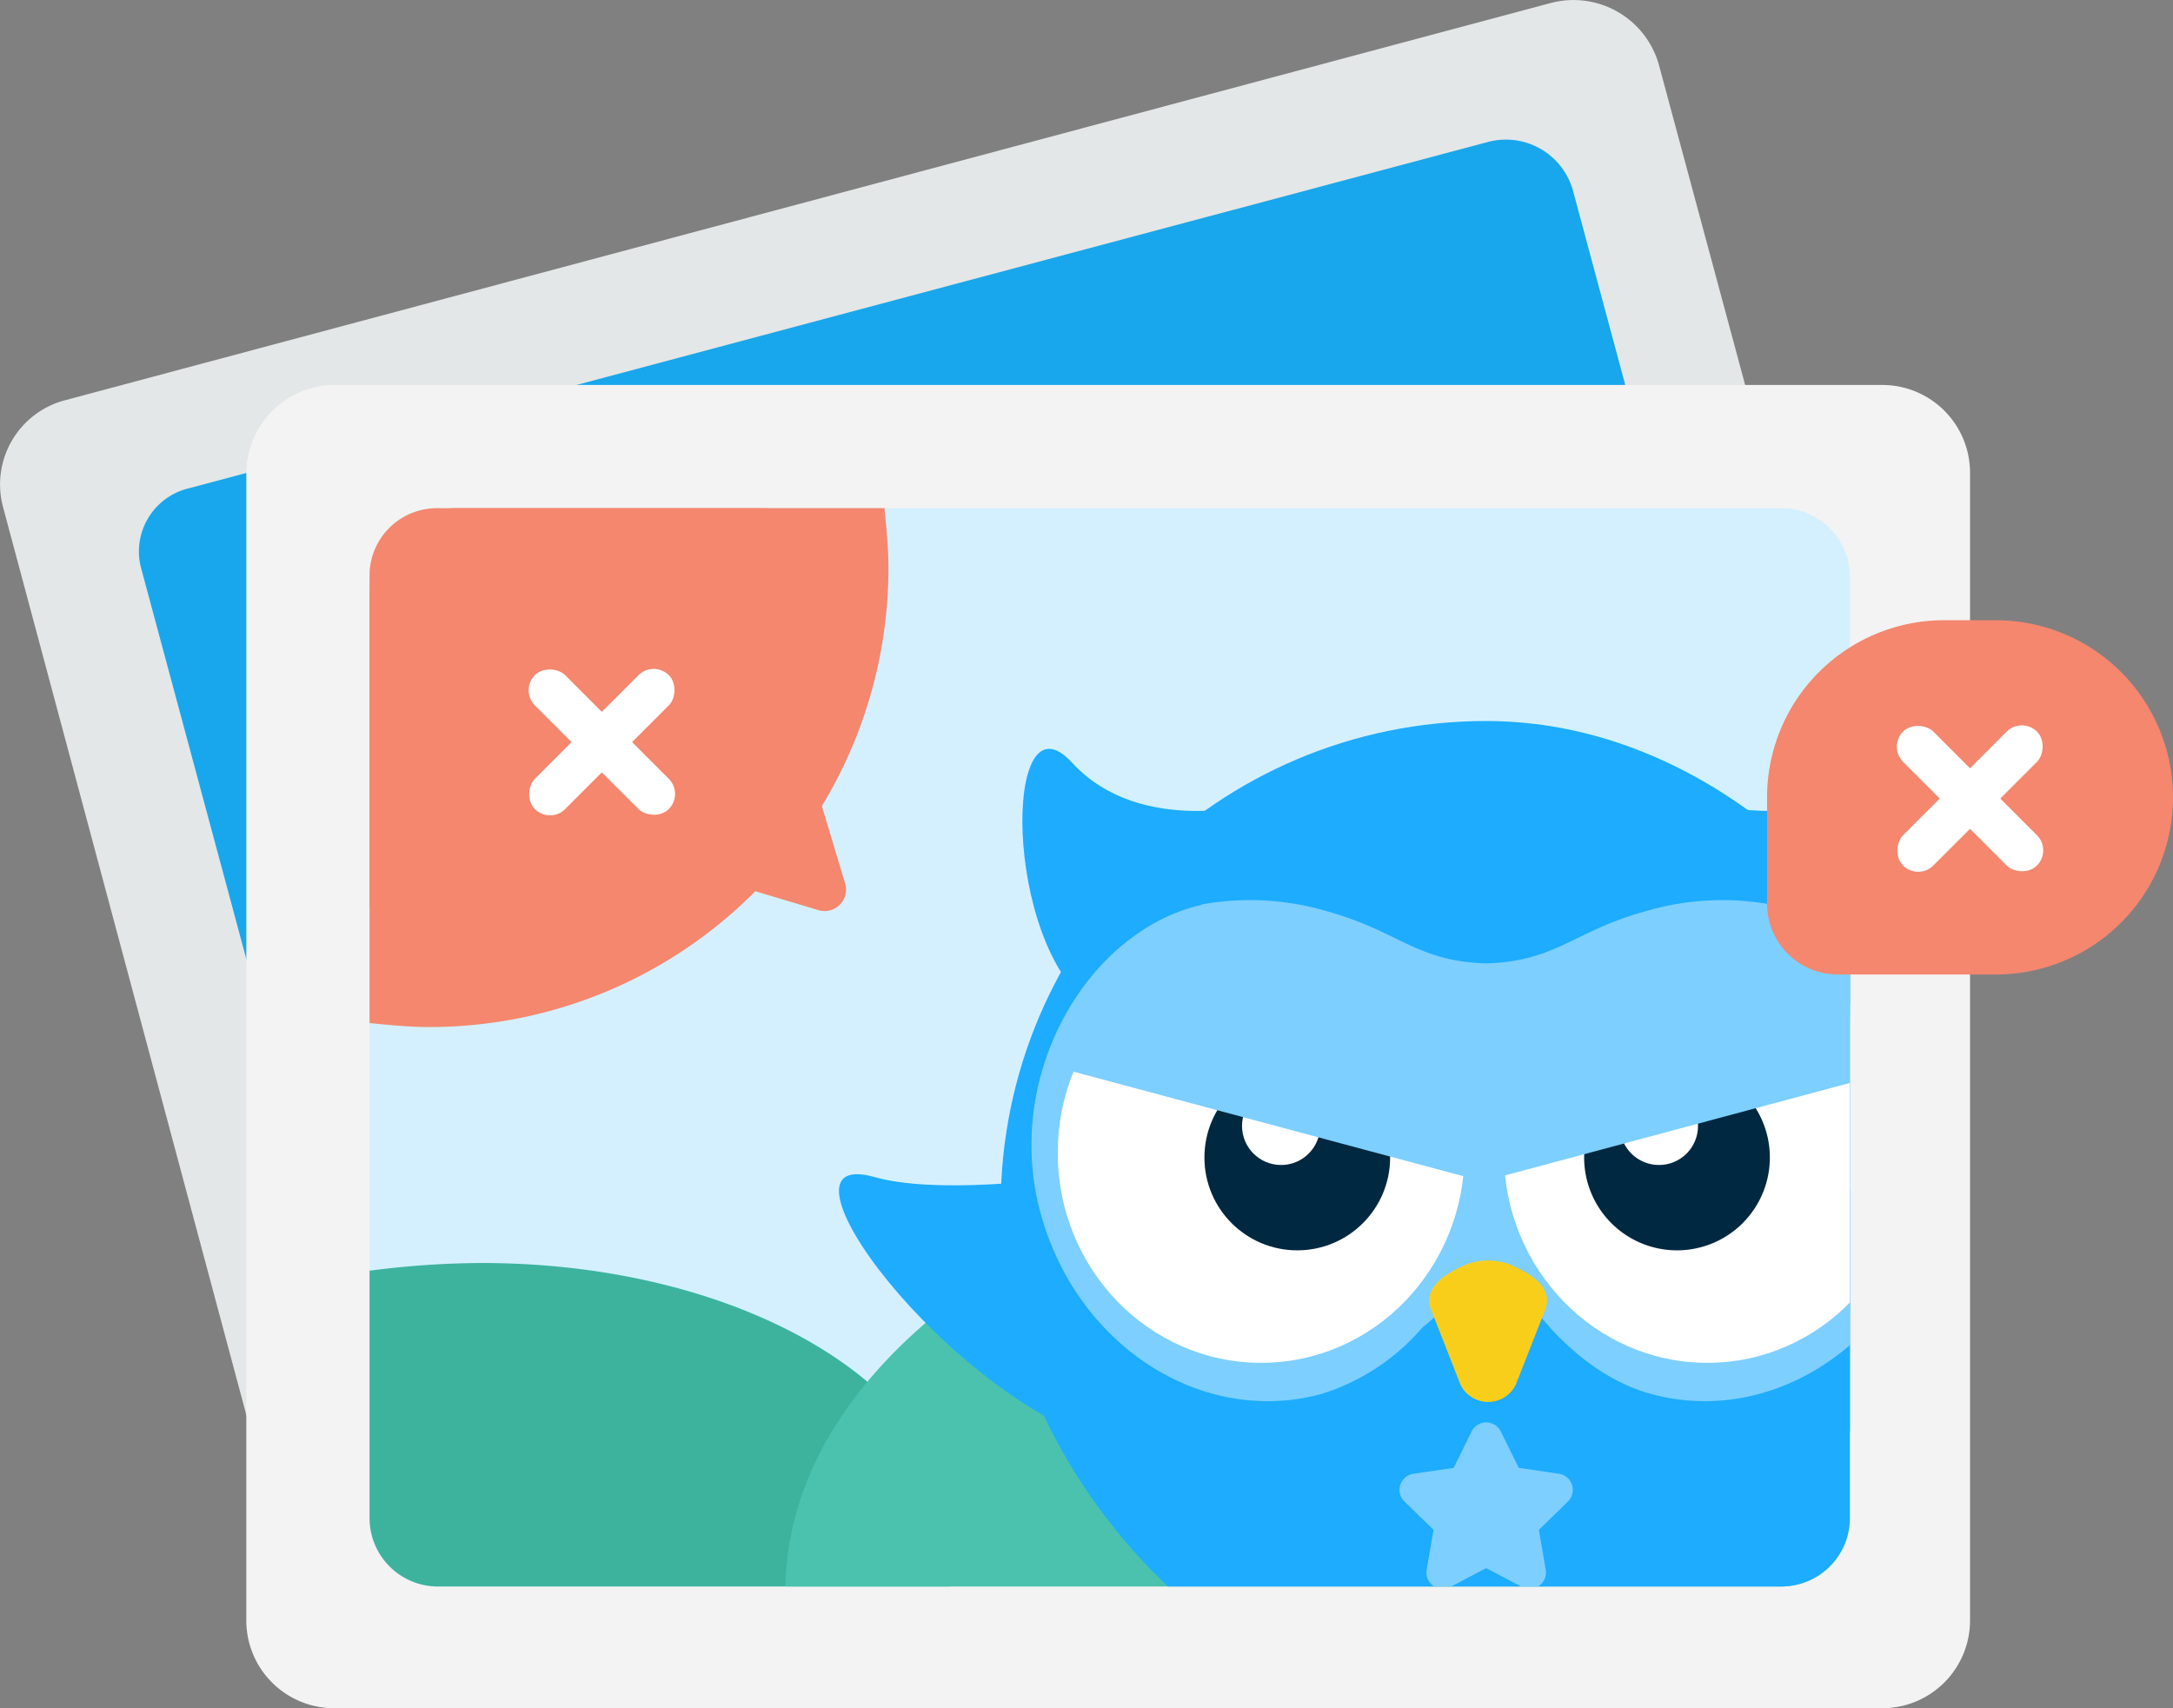 <svg xmlns="http://www.w3.org/2000/svg" xmlns:xlink="http://www.w3.org/1999/xlink" width="203.175" height="159.713" viewBox="0 0 203.175 159.713"><rect x="0" y="0" width="203.175" height="159.713" fill="#808080" stroke="none"/><defs><clipPath id="a"><path d="M100.821,163.407H226.558a6.394,6.394,0,0,1,6.337,6.337v88.145a6.394,6.394,0,0,1-6.337,6.337H100.821a6.393,6.393,0,0,1-6.337-6.337V169.744A6.3,6.3,0,0,1,100.821,163.407Z" transform="translate(36.068 94.108)" fill="#a3e0f5"/></clipPath></defs><g transform="translate(-96 -245.287)"><g transform="translate(96 211.811)"><path d="M6.035,70.91,145.022,33.75A8.293,8.293,0,0,1,155.1,39.511l27.51,102.116a8.117,8.117,0,0,1-5.905,9.938L37.721,188.725a8.293,8.293,0,0,1-10.082-5.761L.274,80.847A8.141,8.141,0,0,1,6.035,70.91Z" transform="translate(0)" fill="#e4e7e7"/><path d="M40.209,101.731l121.56-32.406a6.515,6.515,0,0,1,7.778,4.465L192.3,158.334a6.292,6.292,0,0,1-4.465,7.634L66.278,198.374a6.515,6.515,0,0,1-7.778-4.465L35.744,109.365A6.075,6.075,0,0,1,40.209,101.731Z" transform="translate(-22.508 -22.612)" fill="#18a7ec"/><path d="M71.186,131.9H215.934a8.206,8.206,0,0,1,8.21,8.21v107.3a8.206,8.206,0,0,1-8.21,8.21H71.186a8.206,8.206,0,0,1-8.21-8.21v-107.3A8.3,8.3,0,0,1,71.186,131.9Z" transform="translate(-39.946 -62.43)" fill="#f3f3f3"/><path d="M100.821,163.407H226.558a6.394,6.394,0,0,1,6.337,6.337v88.145a6.394,6.394,0,0,1-6.337,6.337H100.821a6.393,6.393,0,0,1-6.337-6.337V169.744A6.3,6.3,0,0,1,100.821,163.407Z" transform="translate(-59.931 -82.415)" fill="#d4f0fe"/><path d="M94.484,169.744v30.822c1.44.144,2.881.288,4.321.288a33.131,33.131,0,0,0,33.127-33.127c0-1.44-.144-2.881-.288-4.321H100.821A6.3,6.3,0,0,0,94.484,169.744Z" transform="translate(-59.931 -82.415)" fill="#f4876e"/><path d="M105,356.392a82.224,82.224,0,0,0-10.514.72V380.3a6.394,6.394,0,0,0,6.337,6.337h47.962a16.6,16.6,0,0,0,.432-3.745C149.215,368.2,129.483,356.392,105,356.392Z" transform="translate(-59.931 -204.826)" fill="#3db39e"/><path d="M272.836,320.945c-39.464,0-71.582,19.3-72.014,43.209h93.042a6.394,6.394,0,0,0,6.337-6.337V324.258A118.667,118.667,0,0,0,272.836,320.945Z" transform="translate(-127.382 -182.342)" fill="#4bc2ad"/><path d="M94.484,171.617v39.929c1.866.187,3.732.373,5.6.373A42.921,42.921,0,0,0,143,169c0-1.866-.187-3.732-.373-5.6H102.694A8.162,8.162,0,0,0,94.484,171.617Z" transform="translate(-59.931 -82.416)" fill="#f4876e"/></g><g transform="translate(0 35.287)" clip-path="url(#a)"><g transform="translate(-2236.019 -6799.233)"><g transform="translate(2407.97 7076.646)"><g transform="translate(0 0)"><g transform="translate(0 0)"><path d="M27.554,0S11.727,25.528,1.957,31s19.493,9.9,33.757,1.892S27.554,0,27.554,0Z" transform="translate(26.349 19.335) rotate(45)" fill="#1dacff"/><path d="M9.612,0s15.827,25.528,25.6,31-15.538,10.867-29.8,2.856S9.612,0,9.612,0Z" transform="translate(74.412 53.528) rotate(-60)" fill="#1dacff"/><rect width="90.793" height="93.63" rx="45.396" transform="translate(17.612)" fill="#1dacff"/><g transform="translate(19.643 2.604)"><path d="M-404.892,8935.433s11.628,3.31,18.3-3.747,6.664,17.051-2,22.836S-404.892,8935.433-404.892,8935.433Z" transform="translate(468.542 -8930.404)" fill="#1dacff"/><path d="M-382.5,8935.433s-11.283,3.31-17.759-3.747-6.466,17.051,1.94,22.836S-382.5,8935.433-382.5,8935.433Z" transform="translate(404.892 -8930.404)" fill="#1dacff"/></g><path d="M1.83,10.662c2.5,1.33,5.838.349,8.28-1.307S11.6,4.036,11.6,4.036A4.748,4.748,0,0,0,8.945.637a7.8,7.8,0,0,0-6.176,0,4.747,4.747,0,0,0-2.653,3.4S-.668,9.332,1.83,10.662Z" transform="matrix(-0.966, 0.259, -0.259, -0.966, 82.854, 106.665)" fill="#f9ce1b"/><path d="M1.83.621c2.5-1.33,5.838-.349,8.28,1.307S11.6,7.246,11.6,7.246a4.748,4.748,0,0,1-2.653,3.4,7.8,7.8,0,0,1-6.176,0,4.748,4.748,0,0,1-2.653-3.4S-.668,1.95,1.83.621Z" transform="matrix(0.966, 0.259, -0.259, 0.966, 47.374, 105.324)" fill="#f9ce1b"/><path d="M12.172,15.566a1.511,1.511,0,0,1-.709-.177L8.136,13.64a.066.066,0,0,0-.061,0L4.748,15.389a1.523,1.523,0,0,1-2.211-1.607l.635-3.7a.066.066,0,0,0-.019-.058L.462,7.4a1.524,1.524,0,0,1,.845-2.6l3.72-.54a.065.065,0,0,0,.049-.036L6.739.85a1.524,1.524,0,0,1,2.733,0L11.136,4.22a.066.066,0,0,0,.05.036L14.9,4.8a1.524,1.524,0,0,1,.845,2.6L13.058,10.02a.066.066,0,0,0-.019.058l.635,3.7a1.525,1.525,0,0,1-1.5,1.784" transform="translate(54.902 65.58)" fill="#7dcfff"/><path d="M9.4,12.021a1.167,1.167,0,0,1-.548-.137L6.283,10.534a.051.051,0,0,0-.047,0L3.667,11.885a1.177,1.177,0,0,1-1.708-1.241L2.45,7.783a.051.051,0,0,0-.015-.045L.357,5.712A1.177,1.177,0,0,1,1.009,3.7l2.873-.417a.05.05,0,0,0,.038-.028L5.2.656a1.177,1.177,0,0,1,2.111,0L8.6,3.259a.051.051,0,0,0,.038.028l2.872.417a1.177,1.177,0,0,1,.652,2.008L10.084,7.738a.051.051,0,0,0-.015.045l.491,2.861A1.178,1.178,0,0,1,9.4,12.021" transform="translate(75.303 61.342)" fill="#41b9ff" opacity="0"/><path d="M9.4,12.021a1.167,1.167,0,0,1-.548-.137L6.283,10.534a.051.051,0,0,0-.047,0L3.667,11.885a1.177,1.177,0,0,1-1.708-1.241L2.45,7.783a.051.051,0,0,0-.015-.045L.357,5.712A1.177,1.177,0,0,1,1.009,3.7l2.873-.417a.05.05,0,0,0,.038-.028L5.2.656a1.177,1.177,0,0,1,2.111,0L8.6,3.259a.051.051,0,0,0,.038.028l2.872.417a1.177,1.177,0,0,1,.652,2.008L10.084,7.738a.051.051,0,0,0-.015.045l.491,2.861A1.178,1.178,0,0,1,9.4,12.021" transform="translate(38.194 61.342)" fill="#41b9ff" opacity="0"/><g transform="translate(20.488 16.757)"><path d="M57.892,46.152c-4.268-1.172-8.2-4.354-11.119-8.3a5.564,5.564,0,0,0-3.961-1.868c-2.951.069-3.93,2.163-6.252,3.957a20.388,20.388,0,0,1-9.411,6.211C15.875,49.248,4.069,41.561.78,28.982S5.032,3.4,15.239.6c.219-.06.438-.114.657-.16L15.89.4A25.44,25.44,0,0,1,27.8,1.079c6.6,1.858,8.185,4.63,14.723,4.827,6.539-.2,8.123-2.969,14.723-4.827A25.443,25.443,0,0,1,69.151.4l-.007.043q.328.07.656.16C80.007,3.4,87.548,16.4,84.26,28.982c-2.8,10.7-11.75,17.856-21.3,17.855A19.109,19.109,0,0,1,57.892,46.152Z" transform="translate(0 0)" fill="#7dcfff"/><g transform="translate(2.46 3.991)"><g transform="translate(0 0)"><ellipse cx="19.017" cy="19.631" rx="19.017" ry="19.631" transform="translate(0 0)" fill="#fff"/><ellipse cx="19.017" cy="19.631" rx="19.017" ry="19.631" transform="translate(41.715 0)" fill="#fff"/></g><ellipse cx="8.682" cy="8.682" rx="8.682" ry="8.682" transform="translate(13.714 11.38)" fill="#002840"/><ellipse cx="3.652" cy="3.652" rx="3.652" ry="3.652" transform="translate(17.23 13.461)" fill="#fff"/><path d="M8.682,0A8.682,8.682,0,1,1,0,8.682,8.682,8.682,0,0,1,8.682,0Z" transform="translate(49.218 11.38)" fill="#002840"/><ellipse cx="3.652" cy="3.652" rx="3.652" ry="3.652" transform="translate(52.562 13.461)" fill="#fff"/></g></g></g><path d="M2.924,1.618a2.875,2.875,0,0,1,5.171,0l2.758,7.026c.611,1.558-.5,2.891-2.537,3.855a5.768,5.768,0,0,1-5.591,0C.687,11.535-.446,10.2.166,8.644Z" transform="translate(68.7 63.668) rotate(180)" fill="#f9ce1b"/></g><path d="M0,18.58H42.484l-5.047-12.6L27.762,0H16.4L7.151,2.76,2.1,10.118Z" transform="matrix(0.966, 0.259, -0.259, 0.966, 27.308, 14.323)" fill="#7dcfff"/><path d="M0,17.591H42.189L37.176,5.661,27.569,0H16.291L7.1,2.613,2.089,9.58Z" transform="matrix(0.966, -0.259, 0.259, 0.966, 58.821, 25.866)" fill="#7dcfff"/></g><ellipse cx="23.442" cy="4.197" rx="23.442" ry="4.197" transform="translate(2447.501 7206.815)" fill="#002840" opacity="0.15"/></g></g><path d="M16.563,0h4.831A16.563,16.563,0,0,1,37.956,16.563v0A16.563,16.563,0,0,1,21.393,33.125H6.625A6.625,6.625,0,0,1,0,26.5V16.563A16.563,16.563,0,0,1,16.563,0Z" transform="translate(261.219 303.277)" fill="#f4876e"/><rect width="4" height="17.705" rx="2" transform="translate(272.523 315.105) rotate(-45)" fill="#fff"/><rect width="4" height="17.705" rx="2" transform="translate(285.042 312.277) rotate(45)" fill="#fff"/><path d="M5.239,3.27a2,2,0,0,1,3.522,0l3.652,6.781A2,2,0,0,1,10.652,13h-7.3a2,2,0,0,1-1.761-2.948Z" transform="translate(181.038 326.503) rotate(135)" fill="#f4876e"/><rect width="4" height="17.705" rx="2" transform="translate(144.599 309.828) rotate(-45)" fill="#fff"/><rect width="4" height="17.705" rx="2" transform="translate(157.118 307) rotate(45)" fill="#fff"/></g></svg>